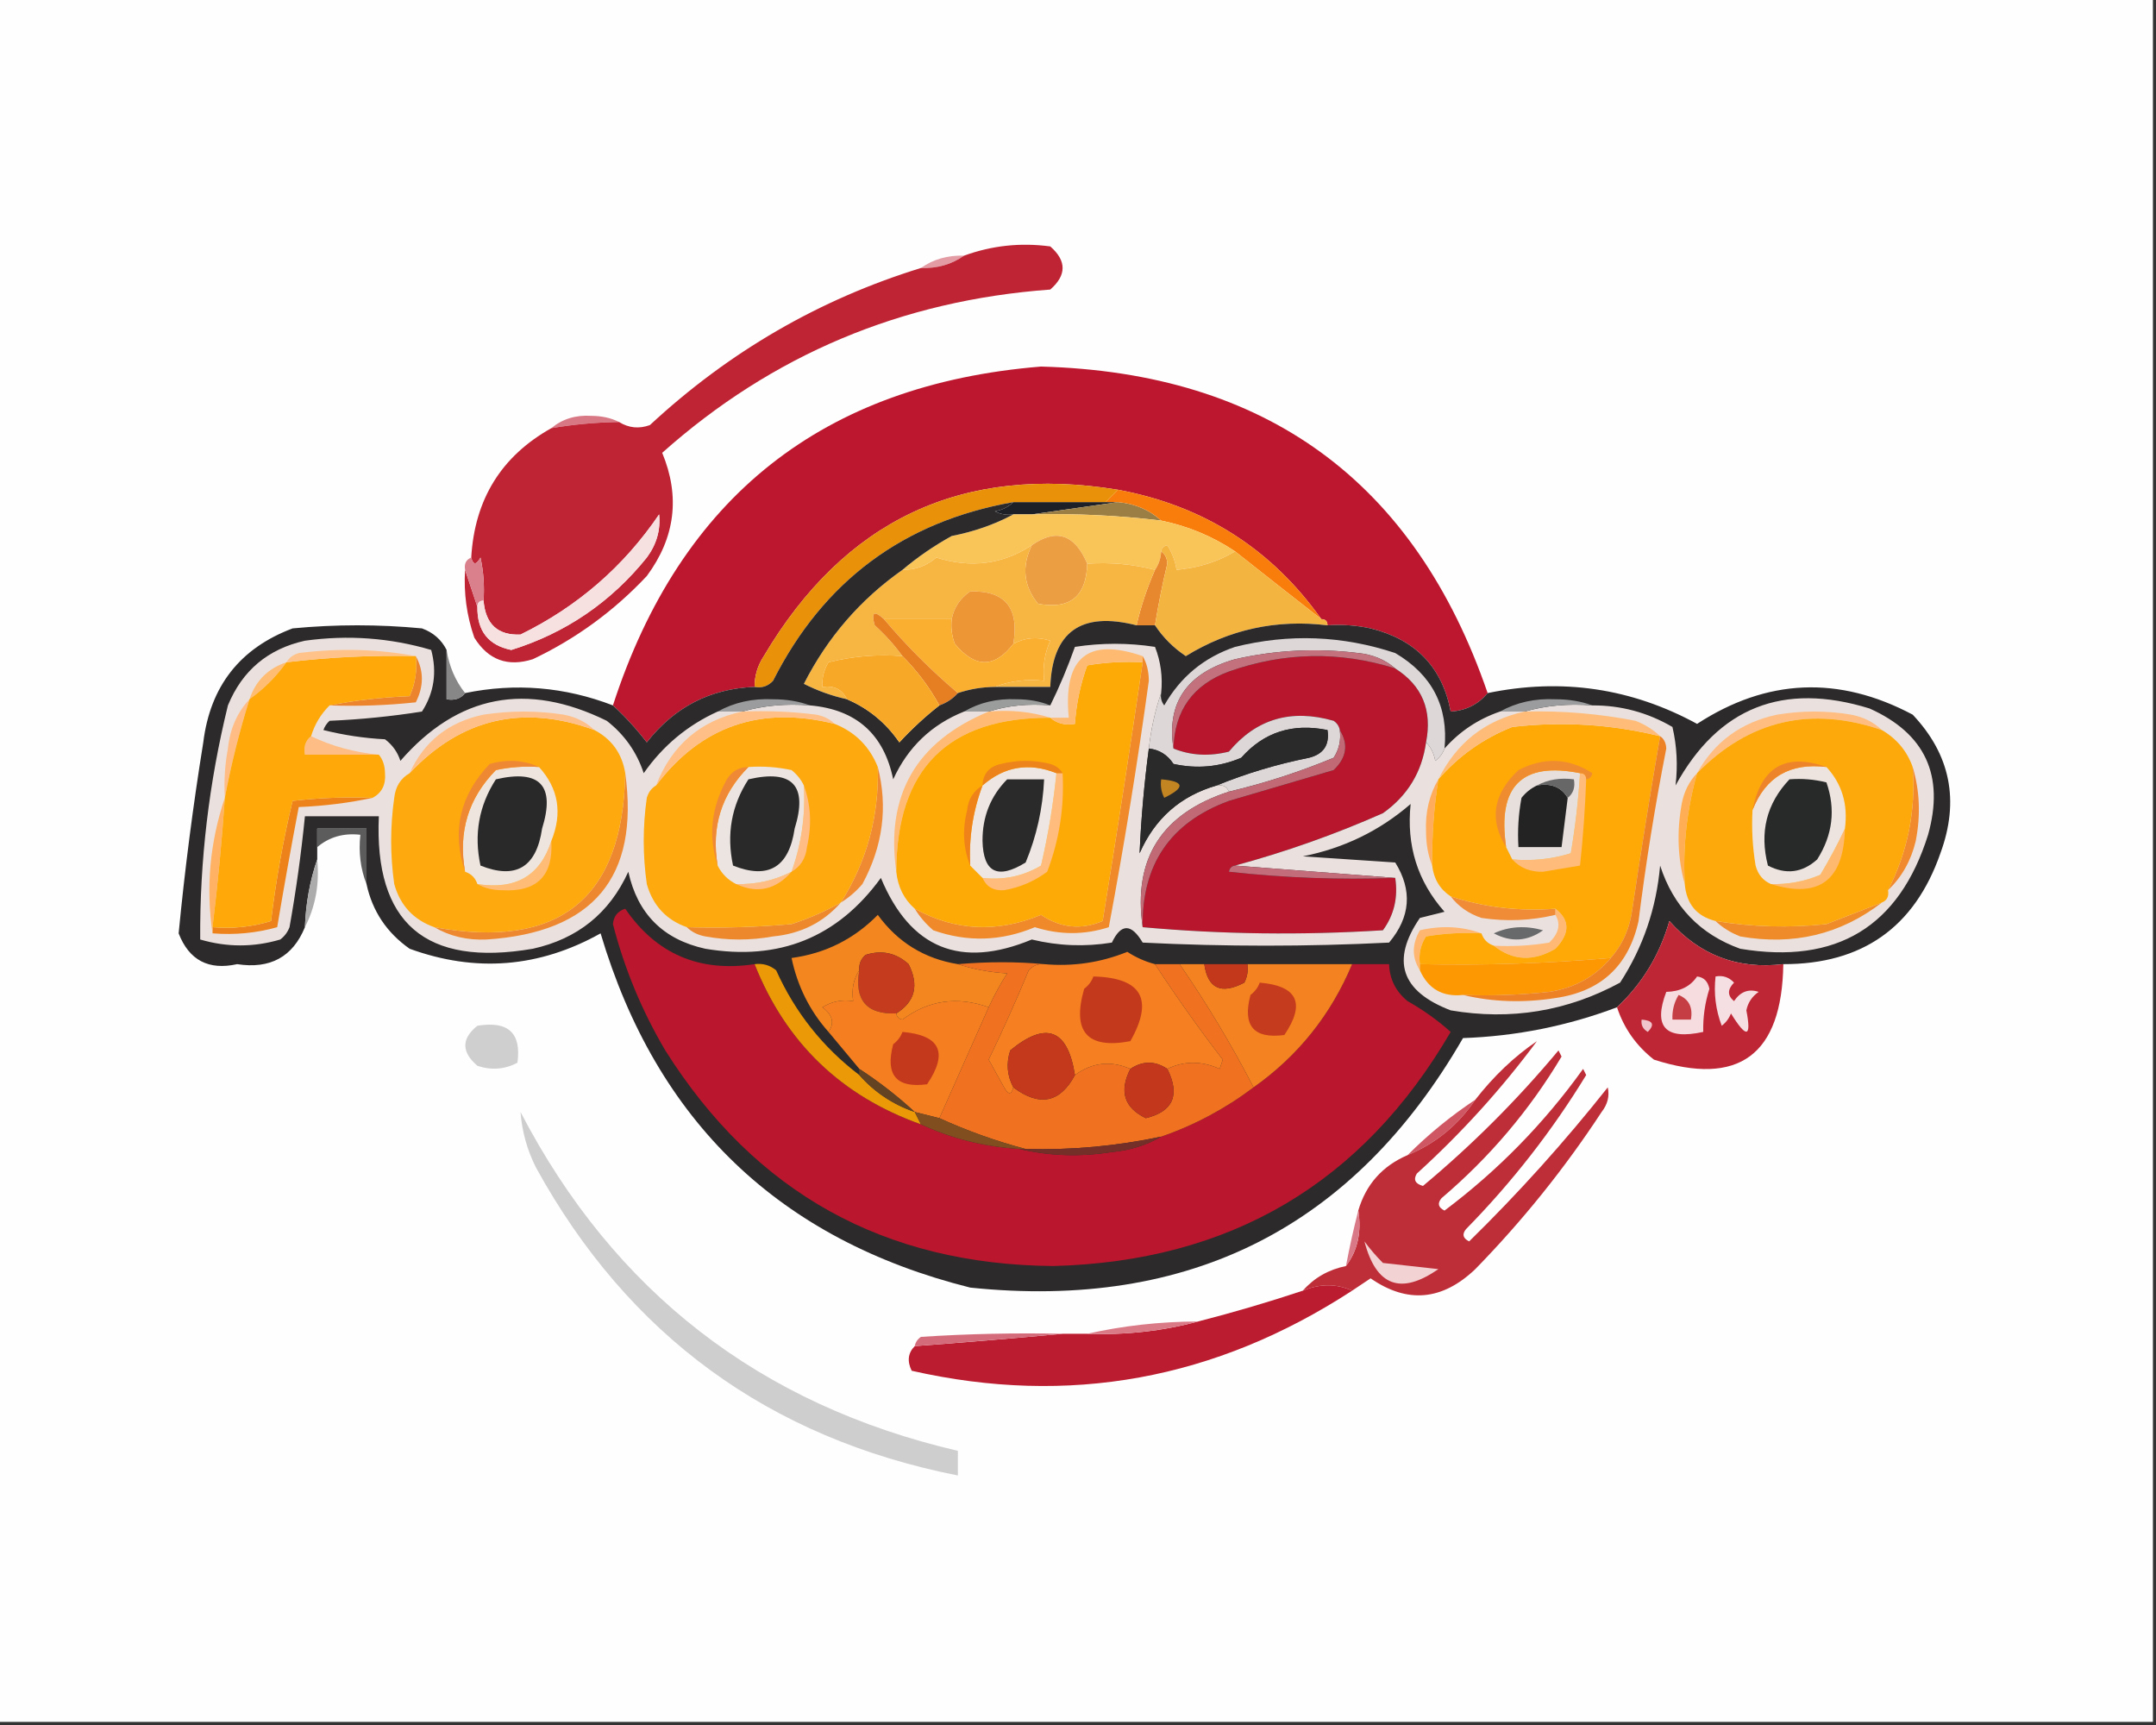 <?xml version="1.0" encoding="UTF-8"?>
<!DOCTYPE svg PUBLIC "-//W3C//DTD SVG 1.1//EN" "http://www.w3.org/Graphics/SVG/1.1/DTD/svg11.dtd">
<svg xmlns="http://www.w3.org/2000/svg" version="1.1" width="350px" height="280px" style="shape-rendering:geometricPrecision; text-rendering:geometricPrecision; image-rendering:optimizeQuality; fill-rule:evenodd; clip-rule:evenodd" xmlns:xlink="http://www.w3.org/1999/xlink">
<rect width="100%" height="100%" fill="#333333" stroke="none"/>
<g><path style="opacity:1" fill="#fefefe" d="M -0.5,-0.5 C 116.167,-0.5 232.833,-0.5 349.5,-0.5C 349.5,92.833 349.5,186.167 349.5,279.5C 232.833,279.5 116.167,279.5 -0.5,279.5C -0.5,186.167 -0.5,92.833 -0.5,-0.5 Z"/></g>
<g><path style="opacity:1" fill="#e39ba4" d="M 156.5,41.5 C 154.485,42.924 152.152,43.59 149.5,43.5C 151.515,42.076 153.848,41.41 156.5,41.5 Z"/></g>
<g><path style="opacity:1" fill="#bc172e" d="M 241.5,112.5 C 239.97,114.346 237.97,115.346 235.5,115.5C 234.137,108.301 229.803,103.801 222.5,102C 220.19,101.503 217.857,101.337 215.5,101.5C 215.5,100.833 215.167,100.5 214.5,100.5C 206.396,89.083 195.396,82.083 181.5,79.5C 156.274,75.361 137.107,84.361 124,106.5C 122.991,108.025 122.491,109.692 122.5,111.5C 115.324,111.764 109.491,114.764 105,120.5C 103.301,118.304 101.467,116.304 99.5,114.5C 110.457,80.707 133.624,62.373 169,59.5C 205.536,60.496 229.702,78.162 241.5,112.5 Z"/></g>
<g><path style="opacity:1" fill="#d97885" d="M 100.5,68.5 C 96.802,68.552 93.135,68.886 89.5,69.5C 91.29,68.003 93.456,67.336 96,67.5C 97.707,67.508 99.207,67.842 100.5,68.5 Z"/></g>
<g><path style="opacity:1" fill="#be2434" d="M 75.5,92.5 C 76.167,94.5 76.833,96.5 77.5,98.5C 77.442,102.407 79.275,104.741 83,105.5C 91.829,102.748 99.162,97.748 105,90.5C 106.59,88.35 107.257,86.017 107,83.5C 101.25,91.967 93.75,98.467 84.5,103C 80.818,103.157 78.818,101.323 78.5,97.5C 78.663,95.143 78.497,92.81 78,90.5C 77.31,91.738 76.81,91.738 76.5,90.5C 77.049,81.052 81.383,74.052 89.5,69.5C 93.135,68.886 96.802,68.552 100.5,68.5C 102.068,69.473 103.735,69.64 105.5,69C 118.342,57.088 133.009,48.588 149.5,43.5C 152.152,43.59 154.485,42.924 156.5,41.5C 161.019,39.852 165.686,39.352 170.5,40C 173.167,42.333 173.167,44.667 170.5,47C 146.353,48.759 125.353,57.592 107.5,73.5C 110.446,80.601 109.612,87.268 105,93.5C 99.653,99.189 93.486,103.689 86.5,107C 82.418,108.293 79.251,107.126 77,103.5C 75.763,99.94 75.263,96.273 75.5,92.5 Z"/></g>
<g><path style="opacity:1" fill="#1d2027" d="M 164.5,81.5 C 169.5,81.5 174.5,81.5 179.5,81.5C 180.167,81.5 180.833,81.5 181.5,81.5C 176.833,82.167 172.167,82.833 167.5,83.5C 166.5,83.5 165.5,83.5 164.5,83.5C 163.448,83.65 162.448,83.483 161.5,83C 162.737,82.768 163.737,82.268 164.5,81.5 Z"/></g>
<g><path style="opacity:1" fill="#9b7e44" d="M 181.5,81.5 C 184.272,81.759 186.605,82.759 188.5,84.5C 181.535,83.659 174.535,83.326 167.5,83.5C 172.167,82.833 176.833,82.167 181.5,81.5 Z"/></g>
<g><path style="opacity:1" fill="#f97d0a" d="M 181.5,79.5 C 195.396,82.083 206.396,89.083 214.5,100.5C 209.89,96.906 205.224,93.239 200.5,89.5C 196.864,87.063 192.864,85.396 188.5,84.5C 186.605,82.759 184.272,81.759 181.5,81.5C 180.833,81.5 180.167,81.5 179.5,81.5C 180.167,80.833 180.833,80.167 181.5,79.5 Z"/></g>
<g><path style="opacity:1" fill="#e99108" d="M 181.5,79.5 C 180.833,80.167 180.167,80.833 179.5,81.5C 174.5,81.5 169.5,81.5 164.5,81.5C 146.679,84.651 133.679,94.317 125.5,110.5C 124.675,111.386 123.675,111.719 122.5,111.5C 122.491,109.692 122.991,108.025 124,106.5C 137.107,84.361 156.274,75.361 181.5,79.5 Z"/></g>
<g><path style="opacity:1" fill="#fac558" d="M 164.5,83.5 C 165.5,83.5 166.5,83.5 167.5,83.5C 174.535,83.326 181.535,83.659 188.5,84.5C 192.864,85.396 196.864,87.063 200.5,89.5C 197.739,91.167 194.572,92.167 191,92.5C 190.781,91.062 190.281,89.729 189.5,88.5C 188.893,88.624 188.56,88.957 188.5,89.5C 188.443,90.609 188.11,91.609 187.5,92.5C 183.936,91.577 180.269,91.244 176.5,91.5C 174.484,86.721 171.484,85.721 167.5,88.5C 162.784,91.608 157.617,92.274 152,90.5C 150.416,91.861 148.582,92.528 146.5,92.5C 148.927,90.442 151.593,88.609 154.5,87C 158.109,86.299 161.442,85.132 164.5,83.5 Z"/></g>
<g><path style="opacity:1" fill="#ec9e42" d="M 176.5,91.5 C 176.356,96.813 173.69,98.979 168.5,98C 166.161,95.113 165.828,91.946 167.5,88.5C 171.484,85.721 174.484,86.721 176.5,91.5 Z"/></g>
<g><path style="opacity:1" fill="#da7f8c" d="M 76.5,90.5 C 76.81,91.738 77.31,91.738 78,90.5C 78.497,92.81 78.663,95.143 78.5,97.5C 77.833,97.5 77.5,97.833 77.5,98.5C 76.833,96.5 76.167,94.5 75.5,92.5C 75.328,91.508 75.662,90.842 76.5,90.5 Z"/></g>
<g><path style="opacity:1" fill="#e8882e" d="M 188.5,89.5 C 189.124,89.917 189.457,90.584 189.5,91.5C 188.703,94.82 188.036,98.154 187.5,101.5C 186.5,101.5 185.5,101.5 184.5,101.5C 185.216,98.402 186.216,95.402 187.5,92.5C 188.11,91.609 188.443,90.609 188.5,89.5 Z"/></g>
<g><path style="opacity:1" fill="#f7b641" d="M 167.5,88.5 C 165.828,91.946 166.161,95.113 168.5,98C 173.69,98.979 176.356,96.813 176.5,91.5C 180.269,91.244 183.936,91.577 187.5,92.5C 186.216,95.402 185.216,98.402 184.5,101.5C 175.496,99.203 170.829,102.537 170.5,111.5C 167.5,111.5 164.5,111.5 161.5,111.5C 163.948,110.527 166.615,110.194 169.5,110.5C 169.244,108.208 169.577,106.041 170.5,104C 168.402,103.322 166.402,103.489 164.5,104.5C 165.482,98.663 163.149,95.83 157.5,96C 155.859,97.129 154.859,98.629 154.5,100.5C 150.833,100.5 147.167,100.5 143.5,100.5C 141.895,99.031 141.395,99.365 142,101.5C 143.707,103.037 145.207,104.704 146.5,106.5C 142.445,106.176 138.445,106.509 134.5,107.5C 133.754,108.736 133.421,110.07 133.5,111.5C 135.38,111.229 136.713,111.896 137.5,113.5C 135.076,112.97 132.743,112.136 130.5,111C 134.336,103.467 139.669,97.3 146.5,92.5C 148.582,92.528 150.416,91.861 152,90.5C 157.617,92.274 162.784,91.608 167.5,88.5 Z"/></g>
<g><path style="opacity:1" fill="#ec9635" d="M 164.5,104.5 C 161.46,108.473 158.294,108.473 155,104.5C 154.51,103.207 154.343,101.873 154.5,100.5C 154.859,98.629 155.859,97.129 157.5,96C 163.149,95.83 165.482,98.663 164.5,104.5 Z"/></g>
<g><path style="opacity:1" fill="#f4b440" d="M 188.5,89.5 C 188.56,88.957 188.893,88.624 189.5,88.5C 190.281,89.729 190.781,91.062 191,92.5C 194.572,92.167 197.739,91.167 200.5,89.5C 205.224,93.239 209.89,96.906 214.5,100.5C 215.167,100.5 215.5,100.833 215.5,101.5C 207.232,100.492 199.565,102.159 192.5,106.5C 190.479,105.145 188.812,103.479 187.5,101.5C 188.036,98.154 188.703,94.82 189.5,91.5C 189.457,90.584 189.124,89.917 188.5,89.5 Z"/></g>
<g><path style="opacity:1" fill="#f6e0e0" d="M 77.5,98.5 C 77.5,97.833 77.833,97.5 78.5,97.5C 78.818,101.323 80.818,103.157 84.5,103C 93.75,98.467 101.25,91.967 107,83.5C 107.257,86.017 106.59,88.35 105,90.5C 99.162,97.748 91.829,102.748 83,105.5C 79.275,104.741 77.442,102.407 77.5,98.5 Z"/></g>
<g><path style="opacity:1" fill="#fbaf30" d="M 143.5,100.5 C 147.167,100.5 150.833,100.5 154.5,100.5C 154.343,101.873 154.51,103.207 155,104.5C 158.294,108.473 161.46,108.473 164.5,104.5C 166.402,103.489 168.402,103.322 170.5,104C 169.577,106.041 169.244,108.208 169.5,110.5C 166.615,110.194 163.948,110.527 161.5,111.5C 159.435,111.517 157.435,111.85 155.5,112.5C 151.167,108.833 147.167,104.833 143.5,100.5 Z"/></g>
<g><path style="opacity:1" fill="#e57f22" d="M 143.5,100.5 C 147.167,104.833 151.167,108.833 155.5,112.5C 154.71,113.401 153.71,114.068 152.5,114.5C 150.878,111.545 148.878,108.878 146.5,106.5C 145.207,104.704 143.707,103.037 142,101.5C 141.395,99.365 141.895,99.031 143.5,100.5 Z"/></g>
<g><path style="opacity:1" fill="#2c2a2a" d="M 164.5,81.5 C 163.737,82.268 162.737,82.768 161.5,83C 162.448,83.483 163.448,83.65 164.5,83.5C 161.442,85.132 158.109,86.299 154.5,87C 151.593,88.609 148.927,90.442 146.5,92.5C 139.669,97.3 134.336,103.467 130.5,111C 132.743,112.136 135.076,112.97 137.5,113.5C 140.986,114.999 143.82,117.333 146,120.5C 148.037,118.294 150.203,116.294 152.5,114.5C 153.71,114.068 154.71,113.401 155.5,112.5C 157.435,111.85 159.435,111.517 161.5,111.5C 164.5,111.5 167.5,111.5 170.5,111.5C 170.829,102.537 175.496,99.203 184.5,101.5C 185.5,101.5 186.5,101.5 187.5,101.5C 188.812,103.479 190.479,105.145 192.5,106.5C 199.565,102.159 207.232,100.492 215.5,101.5C 217.857,101.337 220.19,101.503 222.5,102C 229.803,103.801 234.137,108.301 235.5,115.5C 237.97,115.346 239.97,114.346 241.5,112.5C 253.507,110.02 264.841,111.687 275.5,117.5C 286.83,110.13 298.497,109.63 310.5,116C 316.635,122.491 318.135,129.991 315,138.5C 310.818,150.516 302.318,156.516 289.5,156.5C 282.106,157.385 275.939,155.052 271,149.5C 269.424,154.995 266.591,159.662 262.5,163.5C 254.461,166.531 246.128,168.198 237.5,168.5C 219.778,199.196 193.111,212.696 157.5,209C 126.586,201.253 106.586,182.087 97.5,151.5C 87.55,157.068 77.216,157.901 66.5,154C 62.781,151.388 60.448,147.888 59.5,143.5C 59.5,140.5 59.5,137.5 59.5,134.5C 56.833,134.5 54.167,134.5 51.5,134.5C 51.5,135.5 51.5,136.5 51.5,137.5C 51.5,138.167 51.5,138.833 51.5,139.5C 50.313,142.946 49.646,146.613 49.5,150.5C 47.526,155.325 43.859,157.325 38.5,156.5C 33.862,157.53 30.695,155.863 29,151.5C 29.997,141.171 31.331,130.838 33,120.5C 34.126,111.38 38.959,105.213 47.5,102C 54.5,101.333 61.5,101.333 68.5,102C 70.324,102.66 71.657,103.827 72.5,105.5C 72.5,108.167 72.5,110.833 72.5,113.5C 73.791,113.737 74.791,113.404 75.5,112.5C 83.67,110.823 91.67,111.49 99.5,114.5C 101.467,116.304 103.301,118.304 105,120.5C 109.491,114.764 115.324,111.764 122.5,111.5C 123.675,111.719 124.675,111.386 125.5,110.5C 133.679,94.317 146.679,84.651 164.5,81.5 Z"/></g>
<g><path style="opacity:1" fill="#b7162c" d="M 226.5,108.5 C 230.868,111.274 232.535,115.274 231.5,120.5C 230.835,125.327 228.502,129.161 224.5,132C 216.697,135.449 208.697,138.282 200.5,140.5C 199.957,140.56 199.624,140.893 199.5,141.5C 208.475,142.498 217.475,142.832 226.5,142.5C 226.98,145.685 226.314,148.519 224.5,151C 211.327,151.827 198.327,151.66 185.5,150.5C 185.334,140.325 190,133.491 199.5,130C 205.167,128.333 210.833,126.667 216.5,125C 218.608,122.984 218.942,120.817 217.5,118.5C 217.389,117.883 217.056,117.383 216.5,117C 209.595,115.021 203.928,116.687 199.5,122C 196.304,122.805 193.304,122.638 190.5,121.5C 190.679,115.31 193.679,111.143 199.5,109C 208.445,105.837 217.445,105.671 226.5,108.5 Z"/></g>
<g><path style="opacity:1" fill="#ddd7d8" d="M 234.5,121.5 C 234.217,122.289 233.717,122.956 233,123.5C 232.768,122.263 232.268,121.263 231.5,120.5C 232.535,115.274 230.868,111.274 226.5,108.5C 224.852,107.073 222.852,106.24 220.5,106C 213.766,105.171 207.099,105.504 200.5,107C 192.674,109.244 189.34,114.078 190.5,121.5C 193.304,122.638 196.304,122.805 199.5,122C 203.928,116.687 209.595,115.021 216.5,117C 217.056,117.383 217.389,117.883 217.5,118.5C 217.714,120.144 217.38,121.644 216.5,123C 210.952,125.301 205.285,127.135 199.5,128.5C 199.158,127.662 198.492,127.328 197.5,127.5C 202.244,125.558 207.244,124.058 212.5,123C 214.863,122.411 215.863,120.911 215.5,118.5C 209.839,117.342 205.173,118.842 201.5,123C 197.961,124.504 194.295,124.837 190.5,124C 189.529,122.519 188.196,121.685 186.5,121.5C 186.858,118.311 187.525,115.311 188.5,112.5C 188.369,113.239 188.536,113.906 189,114.5C 191.618,109.884 195.451,106.717 200.5,105C 209.266,102.828 217.933,103.162 226.5,106C 232.483,109.536 235.149,114.702 234.5,121.5 Z"/></g>
<g><path style="opacity:1" fill="#c2717d" d="M 226.5,108.5 C 217.445,105.671 208.445,105.837 199.5,109C 193.679,111.143 190.679,115.31 190.5,121.5C 189.34,114.078 192.674,109.244 200.5,107C 207.099,105.504 213.766,105.171 220.5,106C 222.852,106.24 224.852,107.073 226.5,108.5 Z"/></g>
<g><path style="opacity:1" fill="#ba162d" d="M 122.5,156.5 C 127.564,169.231 136.564,177.897 149.5,182.5C 154.472,184.815 159.806,186.149 165.5,186.5C 170.316,187.65 175.316,187.816 180.5,187C 183.457,186.721 186.123,185.887 188.5,184.5C 193.913,182.627 198.913,179.96 203.5,176.5C 210.731,171.381 216.065,164.714 219.5,156.5C 221.5,156.5 223.5,156.5 225.5,156.5C 225.585,158.929 226.585,160.929 228.5,162.5C 231.047,163.934 233.381,165.6 235.5,167.5C 221.166,192.092 199.666,204.758 171,205.5C 143.554,205.28 122.554,193.613 108,170.5C 104.2,164.067 101.367,157.234 99.5,150C 99.614,148.72 100.28,147.887 101.5,147.5C 106.539,154.855 113.539,157.855 122.5,156.5 Z"/></g>
<g><path style="opacity:1" fill="#f48620" d="M 155.5,156.5 C 157.969,157.317 160.635,157.817 163.5,158C 162.361,159.78 161.361,161.614 160.5,163.5C 155.408,161.673 150.742,162.34 146.5,165.5C 145.893,165.376 145.56,165.043 145.5,164.5C 148.556,162.584 149.222,159.918 147.5,156.5C 145.473,154.661 143.14,154.161 140.5,155C 139.748,155.671 139.414,156.504 139.5,157.5C 138.549,158.919 138.216,160.585 138.5,162.5C 136.712,162.215 135.045,162.548 133.5,163.5C 135.176,164.728 135.509,166.061 134.5,167.5C 131.46,164.086 129.46,160.086 128.5,155.5C 133.97,154.765 138.637,152.432 142.5,148.5C 145.741,152.953 150.074,155.62 155.5,156.5 Z"/></g>
<g><path style="opacity:1" fill="#c43c1d" d="M 145.5,164.5 C 140.677,164.673 138.677,162.339 139.5,157.5C 139.414,156.504 139.748,155.671 140.5,155C 143.14,154.161 145.473,154.661 147.5,156.5C 149.222,159.918 148.556,162.584 145.5,164.5 Z"/></g>
<g><path style="opacity:1" fill="#eae1de" d="M 116.5,115.5 C 117.833,115.5 119.167,115.5 120.5,115.5C 123.962,114.518 127.629,114.185 131.5,114.5C 138.991,115.159 143.491,119.159 145,126.5C 147.385,121.281 151.218,117.614 156.5,115.5C 157.833,115.5 159.167,115.5 160.5,115.5C 163.625,114.521 166.958,114.187 170.5,114.5C 171.969,111.532 173.302,108.366 174.5,105C 178.833,104.333 183.167,104.333 187.5,105C 188.435,107.381 188.768,109.881 188.5,112.5C 187.525,115.311 186.858,118.311 186.5,121.5C 185.747,127.183 185.247,132.849 185,138.5C 187.474,132.856 191.641,129.189 197.5,127.5C 198.492,127.328 199.158,127.662 199.5,128.5C 188.568,132.058 183.901,139.391 185.5,150.5C 198.327,151.66 211.327,151.827 224.5,151C 226.314,148.519 226.98,145.685 226.5,142.5C 217.833,141.833 209.167,141.167 200.5,140.5C 208.697,138.282 216.697,135.449 224.5,132C 228.502,129.161 230.835,125.327 231.5,120.5C 232.268,121.263 232.768,122.263 233,123.5C 233.717,122.956 234.217,122.289 234.5,121.5C 236.951,118.723 239.951,116.723 243.5,115.5C 244.833,115.5 246.167,115.5 247.5,115.5C 250.962,114.518 254.629,114.185 258.5,114.5C 263.134,114.48 267.467,115.646 271.5,118C 272.222,121.102 272.389,124.268 272,127.5C 278.951,114.821 289.451,110.654 303.5,115C 312.532,119.052 315.698,125.885 313,135.5C 308.318,150.434 298.151,156.601 282.5,154C 275.985,151.651 271.652,147.151 269.5,140.5C 268.887,147.448 266.721,153.782 263,159.5C 254.407,164.157 245.241,165.657 235.5,164C 227.437,160.913 225.771,155.913 230.5,149C 231.833,148.667 233.167,148.333 234.5,148C 230.124,143.066 228.29,137.233 229,130.5C 223.971,134.851 218.137,137.684 211.5,139C 216.5,139.333 221.5,139.667 226.5,140C 229.312,144.522 228.979,148.855 225.5,153C 212.167,153.667 198.833,153.667 185.5,153C 183.653,149.876 181.987,149.876 180.5,153C 176.132,153.709 171.799,153.542 167.5,152.5C 155.939,157.299 147.772,153.966 143,142.5C 135.968,152.183 126.468,156.016 114.5,154C 107.667,152.5 103.5,148.333 102,141.5C 98.935,148.227 93.769,152.394 86.5,154C 69.065,156.993 60.732,149.826 61.5,132.5C 57.5,132.5 53.5,132.5 49.5,132.5C 48.901,138.524 48.068,144.524 47,150.5C 46.692,151.308 46.192,151.975 45.5,152.5C 41.184,153.775 36.851,153.775 32.5,152.5C 32.419,139.731 33.919,127.064 37,114.5C 39.332,108.836 43.499,105.336 49.5,104C 56.495,103.03 63.328,103.53 70,105.5C 70.966,109.118 70.466,112.451 68.5,115.5C 63.553,116.283 58.553,116.783 53.5,117C 53.043,117.414 52.709,117.914 52.5,118.5C 55.785,119.324 59.118,119.824 62.5,120C 63.701,120.903 64.535,122.069 65,123.5C 74.324,112.777 85.491,110.61 98.5,117C 101.364,119.229 103.364,122.063 104.5,125.5C 107.613,121.049 111.613,117.716 116.5,115.5 Z"/></g>
<g><path style="opacity:1" fill="#ffb975" d="M 252.5,148.5 C 252.5,148.167 252.5,147.833 252.5,147.5C 254.886,149.344 254.886,151.511 252.5,154C 248.901,156.118 245.568,155.951 242.5,153.5C 245.518,153.665 248.518,153.498 251.5,153C 253.065,151.494 253.399,149.994 252.5,148.5 Z"/></g>
<g><path style="opacity:1" fill="#68696a" d="M 242.5,151.5 C 244.966,150.366 247.633,150.199 250.5,151C 247.954,152.812 245.288,152.978 242.5,151.5 Z"/></g>
<g><path style="opacity:1" fill="#ef8b29" d="M 305.5,146.5 C 298.786,151.682 291.119,153.515 282.5,152C 280.934,151.392 279.6,150.558 278.5,149.5C 284.472,150.474 290.472,150.641 296.5,150C 299.562,148.795 302.562,147.628 305.5,146.5 Z"/></g>
<g><path style="opacity:1" fill="#ffb670" d="M 240.5,151.5 C 237.482,151.335 234.482,151.502 231.5,152C 230.62,153.356 230.286,154.856 230.5,156.5C 230.5,156.833 230.5,157.167 230.5,157.5C 229.189,155.44 229.189,153.274 230.5,151C 234.027,150.192 237.36,150.359 240.5,151.5 Z"/></g>
<g><path style="opacity:1" fill="#ed882d" d="M 136.5,146.5 C 133.656,149.741 129.99,151.574 125.5,152C 121.833,152.667 118.167,152.667 114.5,152C 113.263,151.768 112.263,151.268 111.5,150.5C 117.176,150.666 122.843,150.499 128.5,150C 131.336,149.079 134.002,147.912 136.5,146.5 Z"/></g>
<g><path style="opacity:1" fill="#ee8830" d="M 101.5,125.5 C 103.819,142.368 96.319,151.368 79,152.5C 75.85,152.64 73.017,151.973 70.5,150.5C 90.796,154.186 101.129,145.853 101.5,125.5 Z"/></g>
<g><path style="opacity:1" fill="#f08c37" d="M 235.5,145.5 C 240.98,147.283 246.647,147.949 252.5,147.5C 252.5,147.833 252.5,148.167 252.5,148.5C 248.537,149.44 244.537,149.607 240.5,149C 238.416,148.303 236.749,147.136 235.5,145.5 Z"/></g>
<g><path style="opacity:1" fill="#acacac" d="M 51.5,139.5 C 51.884,143.489 51.217,147.155 49.5,150.5C 49.646,146.613 50.313,142.946 51.5,139.5 Z"/></g>
<g><path style="opacity:1" fill="#ed821b" d="M 60.5,129.5 C 56.688,130.324 52.688,130.824 48.5,131C 47.267,137.444 46.1,143.944 45,150.5C 41.606,151.456 38.106,151.789 34.5,151.5C 34.5,151.167 34.5,150.833 34.5,150.5C 37.777,150.784 40.943,150.451 44,149.5C 44.795,142.892 45.962,136.392 47.5,130C 51.821,129.501 56.154,129.334 60.5,129.5 Z"/></g>
<g><path style="opacity:1" fill="#c36d7b" d="M 200.5,140.5 C 209.167,141.167 217.833,141.833 226.5,142.5C 217.475,142.832 208.475,142.498 199.5,141.5C 199.624,140.893 199.957,140.56 200.5,140.5 Z"/></g>
<g><path style="opacity:1" fill="#f08a32" d="M 142.5,124.5 C 144.161,131 143.328,137.333 140,143.5C 138.961,144.71 137.794,145.71 136.5,146.5C 140.709,139.86 142.709,132.527 142.5,124.5 Z"/></g>
<g><path style="opacity:1" fill="#c16a76" d="M 217.5,118.5 C 218.942,120.817 218.608,122.984 216.5,125C 210.833,126.667 205.167,128.333 199.5,130C 190,133.491 185.334,140.325 185.5,150.5C 183.901,139.391 188.568,132.058 199.5,128.5C 205.285,127.135 210.952,125.301 216.5,123C 217.38,121.644 217.714,120.144 217.5,118.5 Z"/></g>
<g><path style="opacity:1" fill="#ffae55" d="M 275.5,125.5 C 273.845,131.346 273.178,137.346 273.5,143.5C 272.353,139.354 272.186,135.02 273,130.5C 273.374,128.509 274.207,126.842 275.5,125.5 Z"/></g>
<g><path style="opacity:1" fill="#ffb164" d="M 36.5,129.5 C 36.021,136.519 35.354,143.519 34.5,150.5C 34.5,150.833 34.5,151.167 34.5,151.5C 33.403,144.058 34.07,136.725 36.5,129.5 Z"/></g>
<g><path style="opacity:1" fill="#5c5c5c" d="M 59.5,143.5 C 58.527,141.052 58.194,138.385 58.5,135.5C 55.789,135.185 53.456,135.852 51.5,137.5C 51.5,136.5 51.5,135.5 51.5,134.5C 54.167,134.5 56.833,134.5 59.5,134.5C 59.5,137.5 59.5,140.5 59.5,143.5 Z"/></g>
<g><path style="opacity:1" fill="#ffac5c" d="M 233.5,126.5 C 232.771,131.13 232.437,135.797 232.5,140.5C 231.839,138.866 231.506,137.033 231.5,135C 231.36,131.85 232.027,129.017 233.5,126.5 Z"/></g>
<g><path style="opacity:1" fill="#f1892e" d="M 310.5,124.5 C 311.645,128.311 311.812,132.311 311,136.5C 310.246,139.684 308.746,142.351 306.5,144.5C 309.699,138.227 311.033,131.561 310.5,124.5 Z"/></g>
<g><path style="opacity:1" fill="#2a2a2a" d="M 197.5,127.5 C 191.641,129.189 187.474,132.856 185,138.5C 185.247,132.849 185.747,127.183 186.5,121.5C 188.196,121.685 189.529,122.519 190.5,124C 194.295,124.837 197.961,124.504 201.5,123C 205.173,118.842 209.839,117.342 215.5,118.5C 215.863,120.911 214.863,122.411 212.5,123C 207.244,124.058 202.244,125.558 197.5,127.5 Z"/></g>
<g><path style="opacity:1" fill="#c38422" d="M 188.5,126.5 C 192.3,126.819 192.466,127.819 189,129.5C 188.517,128.552 188.351,127.552 188.5,126.5 Z"/></g>
<g><path style="opacity:1" fill="#ffba76" d="M 160.5,115.5 C 164.042,115.187 167.375,115.521 170.5,116.5C 153.883,116.451 145.549,124.784 145.5,141.5C 143.734,129.041 148.734,120.374 160.5,115.5 Z"/></g>
<g><path style="opacity:1" fill="#ffbd81" d="M 305.5,118.5 C 293.95,114.555 283.95,116.889 275.5,125.5C 278.306,120.413 282.64,117.246 288.5,116C 292.5,115.333 296.5,115.333 300.5,116C 302.491,116.374 304.158,117.207 305.5,118.5 Z"/></g>
<g><path style="opacity:1" fill="#febd84" d="M 50.5,119.5 C 53.891,121.125 57.557,122.125 61.5,122.5C 57.5,122.5 53.5,122.5 49.5,122.5C 49.263,121.209 49.596,120.209 50.5,119.5 Z"/></g>
<g><path style="opacity:1" fill="#fea90b" d="M 305.5,118.5 C 307.914,119.911 309.581,121.911 310.5,124.5C 311.033,131.561 309.699,138.227 306.5,144.5C 306.672,145.492 306.338,146.158 305.5,146.5C 302.562,147.628 299.562,148.795 296.5,150C 290.472,150.641 284.472,150.474 278.5,149.5C 275.438,148.732 273.772,146.732 273.5,143.5C 273.178,137.346 273.845,131.346 275.5,125.5C 283.95,116.889 293.95,114.555 305.5,118.5 Z"/></g>
<g><path style="opacity:1" fill="#ffb96e" d="M 299.5,134.5 C 299.309,142.908 295.309,145.908 287.5,143.5C 290.271,143.579 292.937,143.079 295.5,142C 297.004,139.486 298.338,136.986 299.5,134.5 Z"/></g>
<g><path style="opacity:1" fill="#ede4e0" d="M 296.5,124.5 C 299.024,127.239 300.024,130.572 299.5,134.5C 298.338,136.986 297.004,139.486 295.5,142C 292.937,143.079 290.271,143.579 287.5,143.5C 286.21,142.942 285.377,141.942 285,140.5C 284.502,137.518 284.335,134.518 284.5,131.5C 286.604,126.109 290.604,123.776 296.5,124.5 Z"/></g>
<g><path style="opacity:1" fill="#282929" d="M 290.5,126.5 C 292.527,126.338 294.527,126.505 296.5,127C 298.017,131.364 297.517,135.53 295,139.5C 292.582,141.68 289.916,142.013 287,140.5C 285.608,135.093 286.774,130.426 290.5,126.5 Z"/></g>
<g><path style="opacity:1" fill="#ed842a" d="M 296.5,124.5 C 290.604,123.776 286.604,126.109 284.5,131.5C 285.868,124.486 289.868,122.153 296.5,124.5 Z"/></g>
<g><path style="opacity:1" fill="#fea906" d="M 269.5,119.5 C 267.895,128.797 266.395,138.131 265,147.5C 264.613,150.599 263.446,153.266 261.5,155.5C 251.102,156.396 240.769,156.729 230.5,156.5C 230.286,154.856 230.62,153.356 231.5,152C 234.482,151.502 237.482,151.335 240.5,151.5C 240.833,152.5 241.5,153.167 242.5,153.5C 245.568,155.951 248.901,156.118 252.5,154C 254.886,151.511 254.886,149.344 252.5,147.5C 246.647,147.949 240.98,147.283 235.5,145.5C 233.75,144.341 232.75,142.674 232.5,140.5C 232.437,135.797 232.771,131.13 233.5,126.5C 236.809,122.691 240.809,119.858 245.5,118C 253.623,117.062 261.623,117.562 269.5,119.5 Z"/></g>
<g><path style="opacity:1" fill="#ffbb7a" d="M 256.5,125.5 C 257.167,125.5 257.5,125.833 257.5,126.5C 257.331,131.181 256.998,135.848 256.5,140.5C 254.512,140.827 252.512,141.16 250.5,141.5C 248.443,141.564 246.777,140.898 245.5,139.5C 248.777,139.784 251.943,139.451 255,138.5C 255.735,134.187 256.235,129.853 256.5,125.5 Z"/></g>
<g><path style="opacity:1" fill="#e6dfdc" d="M 256.5,125.5 C 256.235,129.853 255.735,134.187 255,138.5C 251.943,139.451 248.777,139.784 245.5,139.5C 245.167,138.833 244.833,138.167 244.5,137.5C 243.044,127.621 247.044,123.621 256.5,125.5 Z"/></g>
<g><path style="opacity:1" fill="#232323" d="M 249.5,127.5 C 251.781,127.077 253.448,127.744 254.5,129.5C 254.167,132.167 253.833,134.833 253.5,137.5C 251.167,137.5 248.833,137.5 246.5,137.5C 246.336,134.813 246.503,132.146 247,129.5C 247.708,128.619 248.542,127.953 249.5,127.5 Z"/></g>
<g><path style="opacity:1" fill="#f08c30" d="M 257.5,126.5 C 257.5,125.833 257.167,125.5 256.5,125.5C 247.044,123.621 243.044,127.621 244.5,137.5C 241.71,133.055 242.376,128.889 246.5,125C 250.65,122.856 254.65,123.023 258.5,125.5C 258.376,126.107 258.043,126.44 257.5,126.5 Z"/></g>
<g><path style="opacity:1" fill="#676767" d="M 249.5,127.5 C 251.265,126.539 253.265,126.205 255.5,126.5C 255.737,127.791 255.404,128.791 254.5,129.5C 253.448,127.744 251.781,127.077 249.5,127.5 Z"/></g>
<g><path style="opacity:1" fill="#fea90e" d="M 135.5,117.5 C 138.833,118.833 141.167,121.167 142.5,124.5C 142.709,132.527 140.709,139.86 136.5,146.5C 134.002,147.912 131.336,149.079 128.5,150C 122.843,150.499 117.176,150.666 111.5,150.5C 108.155,149.32 105.989,146.987 105,143.5C 104.333,138.833 104.333,134.167 105,129.5C 105.278,128.584 105.778,127.918 106.5,127.5C 113.817,117.837 123.483,114.504 135.5,117.5 Z"/></g>
<g><path style="opacity:1" fill="#ffbd86" d="M 128.5,141.5 C 125.944,144.424 122.944,145.09 119.5,143.5C 122.692,143.595 125.692,142.929 128.5,141.5 Z"/></g>
<g><path style="opacity:1" fill="#ffbc85" d="M 130.5,127.5 C 131.641,130.64 131.808,133.973 131,137.5C 130.8,139.32 129.966,140.653 128.5,141.5C 130.113,136.993 130.779,132.327 130.5,127.5 Z"/></g>
<g><path style="opacity:1" fill="#ebe4e0" d="M 121.5,124.5 C 123.857,124.337 126.19,124.503 128.5,125C 129.381,125.708 130.047,126.542 130.5,127.5C 130.779,132.327 130.113,136.993 128.5,141.5C 125.692,142.929 122.692,143.595 119.5,143.5C 118.167,142.833 117.167,141.833 116.5,140.5C 115.442,134.239 117.109,128.906 121.5,124.5 Z"/></g>
<g><path style="opacity:1" fill="#292929" d="M 121.5,126.5 C 128.673,124.839 131.173,127.506 129,134.5C 128.076,140.784 124.743,142.784 119,140.5C 117.912,135.413 118.746,130.747 121.5,126.5 Z"/></g>
<g><path style="opacity:1" fill="#f08936" d="M 121.5,124.5 C 117.109,128.906 115.442,134.239 116.5,140.5C 114.943,135.745 115.443,131.079 118,126.5C 118.816,125.177 119.983,124.511 121.5,124.5 Z"/></g>
<g><path style="opacity:1" fill="#fea90e" d="M 96.5,118.5 C 99.323,119.992 100.99,122.326 101.5,125.5C 101.129,145.853 90.796,154.186 70.5,150.5C 67.128,149.295 64.962,146.961 64,143.5C 63.333,138.833 63.333,134.167 64,129.5C 64.2,127.68 65.034,126.347 66.5,125.5C 74.886,116.6 84.886,114.267 96.5,118.5 Z"/></g>
<g><path style="opacity:1" fill="#ffbc76" d="M 89.5,136.5 C 89.842,142.158 87.176,144.824 81.5,144.5C 79.955,144.489 78.622,144.156 77.5,143.5C 83.706,144.471 87.706,142.138 89.5,136.5 Z"/></g>
<g><path style="opacity:1" fill="#efe5df" d="M 87.5,124.5 C 90.666,127.983 91.333,131.983 89.5,136.5C 87.706,142.138 83.706,144.471 77.5,143.5C 77.167,142.5 76.5,141.833 75.5,141.5C 74.347,135.068 76.014,129.568 80.5,125C 82.81,124.503 85.143,124.337 87.5,124.5 Z"/></g>
<g><path style="opacity:1" fill="#292929" d="M 80.5,126.5 C 87.673,124.839 90.173,127.506 88,134.5C 87.076,140.784 83.743,142.784 78,140.5C 76.911,135.444 77.744,130.778 80.5,126.5 Z"/></g>
<g><path style="opacity:1" fill="#ef8832" d="M 87.5,124.5 C 85.143,124.337 82.81,124.503 80.5,125C 76.014,129.568 74.347,135.068 75.5,141.5C 73.302,134.946 74.636,129.113 79.5,124C 82.367,123.199 85.034,123.366 87.5,124.5 Z"/></g>
<g><path style="opacity:1" fill="#ffbc79" d="M 247.5,115.5 C 253.555,115.338 259.555,115.838 265.5,117C 267.066,117.608 268.4,118.442 269.5,119.5C 261.623,117.562 253.623,117.062 245.5,118C 240.809,119.858 236.809,122.691 233.5,126.5C 236.43,120.564 241.097,116.898 247.5,115.5 Z"/></g>
<g><path style="opacity:1" fill="#f08929" d="M 185.5,106.5 C 186.156,107.622 186.489,108.955 186.5,110.5C 184.657,123.89 182.491,137.223 180,150.5C 176.045,151.775 172.045,151.775 168,150.5C 162.539,152.789 157.039,152.956 151.5,151C 150.29,149.961 149.29,148.794 148.5,147.5C 155.037,151.115 161.871,151.448 169,148.5C 172.195,150.638 175.529,150.971 179,149.5C 181.276,135.512 183.443,121.512 185.5,107.5C 185.5,107.167 185.5,106.833 185.5,106.5 Z"/></g>
<g><path style="opacity:1" fill="#ffbf86" d="M 120.5,115.5 C 124.514,115.334 128.514,115.501 132.5,116C 133.737,116.232 134.737,116.732 135.5,117.5C 123.483,114.504 113.817,117.837 106.5,127.5C 109.041,120.955 113.707,116.955 120.5,115.5 Z"/></g>
<g><path style="opacity:1" fill="#ffbf88" d="M 96.5,118.5 C 84.886,114.267 74.886,116.6 66.5,125.5C 68.825,120.353 72.825,117.187 78.5,116C 82.833,115.333 87.167,115.333 91.5,116C 93.491,116.374 95.158,117.207 96.5,118.5 Z"/></g>
<g><path style="opacity:1" fill="#ffbd85" d="M 40.5,113.5 C 38.825,118.868 37.491,124.202 36.5,129.5C 36.336,126.813 36.503,124.146 37,121.5C 37.322,118.334 38.489,115.667 40.5,113.5 Z"/></g>
<g><path style="opacity:1" fill="#9a9c9d" d="M 258.5,114.5 C 254.629,114.185 250.962,114.518 247.5,115.5C 246.167,115.5 244.833,115.5 243.5,115.5C 246.186,114.009 249.186,113.343 252.5,113.5C 254.696,113.505 256.696,113.838 258.5,114.5 Z"/></g>
<g><path style="opacity:1" fill="#9b9d9d" d="M 170.5,114.5 C 166.958,114.187 163.625,114.521 160.5,115.5C 159.167,115.5 157.833,115.5 156.5,115.5C 159.017,114.027 161.85,113.36 165,113.5C 167.033,113.506 168.866,113.839 170.5,114.5 Z"/></g>
<g><path style="opacity:1" fill="#9b9c9d" d="M 131.5,114.5 C 127.629,114.185 123.962,114.518 120.5,115.5C 119.167,115.5 117.833,115.5 116.5,115.5C 119.186,114.009 122.186,113.343 125.5,113.5C 127.696,113.505 129.696,113.838 131.5,114.5 Z"/></g>
<g><path style="opacity:1" fill="#ec832d" d="M 67.5,106.5 C 68.814,108.895 68.814,111.395 67.5,114C 62.845,114.499 58.178,114.666 53.5,114.5C 57.647,113.675 61.98,113.175 66.5,113C 67.423,110.959 67.756,108.792 67.5,106.5 Z"/></g>
<g><path style="opacity:1" fill="#878787" d="M 72.5,105.5 C 72.917,108.159 73.917,110.492 75.5,112.5C 74.791,113.404 73.791,113.737 72.5,113.5C 72.5,110.833 72.5,108.167 72.5,105.5 Z"/></g>
<g><path style="opacity:1" fill="#ffbc73" d="M 46.5,107.5 C 44.833,109.833 42.833,111.833 40.5,113.5C 41.5,110.5 43.5,108.5 46.5,107.5 Z"/></g>
<g><path style="opacity:1" fill="#f7a826" d="M 146.5,106.5 C 148.878,108.878 150.878,111.545 152.5,114.5C 150.203,116.294 148.037,118.294 146,120.5C 143.82,117.333 140.986,114.999 137.5,113.5C 136.713,111.896 135.38,111.229 133.5,111.5C 133.421,110.07 133.754,108.736 134.5,107.5C 138.445,106.509 142.445,106.176 146.5,106.5 Z"/></g>
<g><path style="opacity:1" fill="#feaa06" d="M 185.5,107.5 C 183.443,121.512 181.276,135.512 179,149.5C 175.529,150.971 172.195,150.638 169,148.5C 161.871,151.448 155.037,151.115 148.5,147.5C 146.755,145.967 145.755,143.967 145.5,141.5C 145.549,124.784 153.883,116.451 170.5,116.5C 171.568,117.434 172.901,117.768 174.5,117.5C 174.723,114.216 175.39,111.049 176.5,108C 179.482,107.502 182.482,107.335 185.5,107.5 Z"/></g>
<g><path style="opacity:1" fill="#ffbc7d" d="M 171.5,125.5 C 171.833,125.5 172.167,125.5 172.5,125.5C 172.795,131.011 171.962,136.344 170,141.5C 167.902,143.049 165.568,144.049 163,144.5C 161.301,144.613 160.134,143.947 159.5,142.5C 162.93,142.893 166.096,142.227 169,140.5C 170.16,135.547 170.993,130.547 171.5,125.5 Z"/></g>
<g><path style="opacity:1" fill="#eee6e2" d="M 171.5,125.5 C 170.993,130.547 170.16,135.547 169,140.5C 166.096,142.227 162.93,142.893 159.5,142.5C 158.833,141.833 158.167,141.167 157.5,140.5C 157.269,136.007 157.936,131.674 159.5,127.5C 163.045,124.392 167.045,123.726 171.5,125.5 Z"/></g>
<g><path style="opacity:1" fill="#ef8319" d="M 159.5,127.5 C 157.936,131.674 157.269,136.007 157.5,140.5C 156.362,137.696 156.195,134.696 157,131.5C 157.2,129.68 158.034,128.347 159.5,127.5 Z"/></g>
<g><path style="opacity:1" fill="#2a2a2a" d="M 163.5,126.5 C 165.5,126.5 167.5,126.5 169.5,126.5C 169.282,131.219 168.282,135.719 166.5,140C 161.954,142.8 159.621,141.633 159.5,136.5C 159.478,132.554 160.812,129.22 163.5,126.5 Z"/></g>
<g><path style="opacity:1" fill="#ec831b" d="M 172.5,125.5 C 172.167,125.5 171.833,125.5 171.5,125.5C 167.045,123.726 163.045,124.392 159.5,127.5C 159.574,125.589 160.574,124.422 162.5,124C 165.167,123.333 167.833,123.333 170.5,124C 171.416,124.278 172.082,124.778 172.5,125.5 Z"/></g>
<g><path style="opacity:1" fill="#ffba71" d="M 185.5,106.5 C 185.5,106.833 185.5,107.167 185.5,107.5C 182.482,107.335 179.482,107.502 176.5,108C 175.39,111.049 174.723,114.216 174.5,117.5C 172.901,117.768 171.568,117.434 170.5,116.5C 171.5,116.5 172.5,116.5 173.5,116.5C 172.568,106.745 176.568,103.412 185.5,106.5 Z"/></g>
<g><path style="opacity:1" fill="#fea909" d="M 67.5,106.5 C 67.756,108.792 67.423,110.959 66.5,113C 61.98,113.175 57.647,113.675 53.5,114.5C 52.075,115.922 51.075,117.589 50.5,119.5C 49.596,120.209 49.263,121.209 49.5,122.5C 53.5,122.5 57.5,122.5 61.5,122.5C 62.147,123.274 62.48,124.274 62.5,125.5C 62.66,127.355 61.993,128.688 60.5,129.5C 56.154,129.334 51.821,129.501 47.5,130C 45.962,136.392 44.795,142.892 44,149.5C 40.943,150.451 37.777,150.784 34.5,150.5C 35.354,143.519 36.021,136.519 36.5,129.5C 37.491,124.202 38.825,118.868 40.5,113.5C 42.833,111.833 44.833,109.833 46.5,107.5C 53.465,106.659 60.465,106.326 67.5,106.5 Z"/></g>
<g><path style="opacity:1" fill="#ffc38a" d="M 67.5,106.5 C 60.465,106.326 53.465,106.659 46.5,107.5C 46.917,106.778 47.584,106.278 48.5,106C 55.014,105.18 61.347,105.347 67.5,106.5 Z"/></g>
<g><path style="opacity:1" fill="#f58220" d="M 191.5,156.5 C 192.833,156.5 194.167,156.5 195.5,156.5C 196.075,160.473 198.242,161.473 202,159.5C 202.483,158.552 202.649,157.552 202.5,156.5C 208.167,156.5 213.833,156.5 219.5,156.5C 216.065,164.714 210.731,171.381 203.5,176.5C 199.925,169.589 195.925,162.922 191.5,156.5 Z"/></g>
<g><path style="opacity:1" fill="#c3371b" d="M 195.5,156.5 C 197.833,156.5 200.167,156.5 202.5,156.5C 202.649,157.552 202.483,158.552 202,159.5C 198.242,161.473 196.075,160.473 195.5,156.5 Z"/></g>
<g><path style="opacity:1" fill="#fd9802" d="M 261.5,155.5 C 258.94,158.537 255.607,160.371 251.5,161C 246.845,161.499 242.179,161.666 237.5,161.5C 234.188,161.851 231.855,160.518 230.5,157.5C 230.5,157.167 230.5,156.833 230.5,156.5C 240.769,156.729 251.102,156.396 261.5,155.5 Z"/></g>
<g><path style="opacity:1" fill="#ed8125" d="M 269.5,119.5 C 270.124,119.917 270.457,120.584 270.5,121.5C 268.676,130.78 267.176,140.114 266,149.5C 264.382,156.784 259.882,160.951 252.5,162C 247.316,162.816 242.316,162.65 237.5,161.5C 242.179,161.666 246.845,161.499 251.5,161C 255.607,160.371 258.94,158.537 261.5,155.5C 263.446,153.266 264.613,150.599 265,147.5C 266.395,138.131 267.895,128.797 269.5,119.5 Z"/></g>
<g><path style="opacity:1" fill="#c43b1d" d="M 204.5,159.5 C 210.643,160.026 211.976,162.86 208.5,168C 203.504,168.664 201.67,166.498 203,161.5C 203.717,160.956 204.217,160.289 204.5,159.5 Z"/></g>
<g><path style="opacity:1" fill="#f57e21" d="M 139.5,157.5 C 138.677,162.339 140.677,164.673 145.5,164.5C 145.56,165.043 145.893,165.376 146.5,165.5C 150.742,162.34 155.408,161.673 160.5,163.5C 157.795,169.568 155.128,175.568 152.5,181.5C 151.167,181.167 149.833,180.833 148.5,180.5C 145.72,177.936 142.72,175.603 139.5,173.5C 137.833,171.5 136.167,169.5 134.5,167.5C 135.509,166.061 135.176,164.728 133.5,163.5C 135.045,162.548 136.712,162.215 138.5,162.5C 138.216,160.585 138.549,158.919 139.5,157.5 Z"/></g>
<g><path style="opacity:1" fill="#f68021" d="M 187.5,156.5 C 190.962,161.798 194.629,166.965 198.5,172C 198.333,172.5 198.167,173 198,173.5C 195.063,172.183 192.23,172.183 189.5,173.5C 187.5,172.167 185.5,172.167 183.5,173.5C 180.319,172.114 177.319,172.448 174.5,174.5C 173.326,167.032 169.826,165.699 164,170.5C 163.322,172.598 163.489,174.598 164.5,176.5C 164.19,177.738 163.69,177.738 163,176.5C 162.15,174.99 161.317,173.49 160.5,172C 162.804,167.226 164.971,162.392 167,157.5C 167.671,156.748 168.504,156.414 169.5,156.5C 174.189,156.916 178.689,156.249 183,154.5C 184.406,155.414 185.906,156.08 187.5,156.5 Z"/></g>
<g><path style="opacity:1" fill="#cfcfcf" d="M 77.5,166.5 C 82.501,165.671 84.668,167.671 84,172.5C 81.936,173.591 79.769,173.758 77.5,173C 74.886,170.757 74.886,168.59 77.5,166.5 Z"/></g>
<g><path style="opacity:1" fill="#c4391c" d="M 146.5,167.5 C 152.643,168.026 153.976,170.86 150.5,176C 145.504,176.664 143.67,174.498 145,169.5C 145.717,168.956 146.217,168.289 146.5,167.5 Z"/></g>
<g><path style="opacity:1" fill="#be2635" d="M 289.5,156.5 C 289.276,171.251 282.276,176.418 268.5,172C 265.629,169.751 263.629,166.918 262.5,163.5C 266.591,159.662 269.424,154.995 271,149.5C 275.939,155.052 282.106,157.385 289.5,156.5 Z"/></g>
<g><path style="opacity:1" fill="#f0c6cc" d="M 266.5,165.5 C 268.337,165.639 268.67,166.306 267.5,167.5C 266.702,167.043 266.369,166.376 266.5,165.5 Z"/></g>
<g><path style="opacity:1" fill="#f6dfe2" d="M 278.5,158.5 C 279.675,158.281 280.675,158.614 281.5,159.5C 280.41,160.609 280.41,161.609 281.5,162.5C 282.532,160.96 283.865,160.46 285.5,161C 284.426,161.739 283.759,162.739 283.5,164C 284.362,168.436 283.528,168.603 281,164.5C 280.692,165.308 280.192,165.975 279.5,166.5C 278.52,163.914 278.187,161.247 278.5,158.5 Z"/></g>
<g><path style="opacity:1" fill="#f6dcdf" d="M 275.5,158.5 C 276.586,158.62 277.253,159.287 277.5,160.5C 276.777,162.782 276.443,165.116 276.5,167.5C 270.338,168.844 268.338,166.678 270.5,161C 272.744,160.95 274.411,160.117 275.5,158.5 Z"/></g>
<g><path style="opacity:1" fill="#c53e44" d="M 272.5,161.5 C 274.176,162.183 274.843,163.517 274.5,165.5C 273.5,165.5 272.5,165.5 271.5,165.5C 271.433,164.041 271.766,162.708 272.5,161.5 Z"/></g>
<g><path style="opacity:1" fill="#ec9907" d="M 122.5,156.5 C 123.822,156.33 124.989,156.663 126,157.5C 129.076,164.329 133.576,169.996 139.5,174.5C 141.951,177.277 144.951,179.277 148.5,180.5C 148.833,181.167 149.167,181.833 149.5,182.5C 136.564,177.897 127.564,169.231 122.5,156.5 Z"/></g>
<g><path style="opacity:1" fill="#644323" d="M 139.5,173.5 C 142.72,175.603 145.72,177.936 148.5,180.5C 144.951,179.277 141.951,177.277 139.5,174.5C 139.5,174.167 139.5,173.833 139.5,173.5 Z"/></g>
<g><path style="opacity:1" fill="#f07220" d="M 169.5,156.5 C 168.504,156.414 167.671,156.748 167,157.5C 164.971,162.392 162.804,167.226 160.5,172C 161.317,173.49 162.15,174.99 163,176.5C 163.69,177.738 164.19,177.738 164.5,176.5C 168.753,179.684 172.086,179.017 174.5,174.5C 177.319,172.448 180.319,172.114 183.5,173.5C 181.65,177.128 182.483,179.795 186,181.5C 190.451,180.416 191.618,177.749 189.5,173.5C 192.23,172.183 195.063,172.183 198,173.5C 198.167,173 198.333,172.5 198.5,172C 194.629,166.965 190.962,161.798 187.5,156.5C 188.833,156.5 190.167,156.5 191.5,156.5C 195.925,162.922 199.925,169.589 203.5,176.5C 198.913,179.96 193.913,182.627 188.5,184.5C 181.257,186.032 173.924,186.698 166.5,186.5C 161.708,185.236 157.042,183.569 152.5,181.5C 155.128,175.568 157.795,169.568 160.5,163.5C 161.361,161.614 162.361,159.78 163.5,158C 160.635,157.817 157.969,157.317 155.5,156.5C 160.364,156.086 165.031,156.086 169.5,156.5 Z"/></g>
<g><path style="opacity:1" fill="#c3371d" d="M 189.5,173.5 C 191.618,177.749 190.451,180.416 186,181.5C 182.483,179.795 181.65,177.128 183.5,173.5C 185.5,172.167 187.5,172.167 189.5,173.5 Z"/></g>
<g><path style="opacity:1" fill="#c4381c" d="M 174.5,174.5 C 172.086,179.017 168.753,179.684 164.5,176.5C 163.489,174.598 163.322,172.598 164,170.5C 169.826,165.699 173.326,167.032 174.5,174.5 Z"/></g>
<g><path style="opacity:1" fill="#c3391c" d="M 177.5,158.5 C 185.346,158.694 187.346,162.194 183.5,169C 176.495,170.324 173.995,167.49 176,160.5C 176.717,159.956 177.217,159.289 177.5,158.5 Z"/></g>
<g><path style="opacity:1" fill="#cf5764" d="M 239.5,178.5 C 236.71,182.628 233.043,185.628 228.5,187.5C 231.871,184.129 235.537,181.129 239.5,178.5 Z"/></g>
<g><path style="opacity:1" fill="#814e1f" d="M 148.5,180.5 C 149.833,180.833 151.167,181.167 152.5,181.5C 157.042,183.569 161.708,185.236 166.5,186.5C 166.167,186.5 165.833,186.5 165.5,186.5C 159.806,186.149 154.472,184.815 149.5,182.5C 149.167,181.833 148.833,181.167 148.5,180.5 Z"/></g>
<g><path style="opacity:1" fill="#743028" d="M 188.5,184.5 C 186.123,185.887 183.457,186.721 180.5,187C 175.316,187.816 170.316,187.65 165.5,186.5C 165.833,186.5 166.167,186.5 166.5,186.5C 173.924,186.698 181.257,186.032 188.5,184.5 Z"/></g>
<g><path style="opacity:1" fill="#cecece" d="M 84.5,180.5 C 99.692,209.683 123.359,228.016 155.5,235.5C 155.5,236.833 155.5,238.167 155.5,239.5C 124.825,233.427 101.991,216.761 87,189.5C 85.57,186.647 84.737,183.647 84.5,180.5 Z"/></g>
<g><path style="opacity:1" fill="#be2e38" d="M 219.5,209.5 C 216.974,208.343 214.307,208.343 211.5,209.5C 213.336,207.412 215.669,206.079 218.5,205.5C 220.388,203.012 221.055,200.012 220.5,196.5C 221.745,192.254 224.412,189.254 228.5,187.5C 233.043,185.628 236.71,182.628 239.5,178.5C 242.522,174.634 245.856,171.468 249.5,169C 243.739,176.765 237.239,183.931 230,190.5C 229.409,191.483 229.743,192.15 231,192.5C 239.005,185.828 246.339,178.495 253,170.5C 253.167,170.833 253.333,171.167 253.5,171.5C 248.314,180.194 241.814,187.86 234,194.5C 233.312,195.332 233.479,195.998 234.5,196.5C 243.187,189.98 250.687,182.313 257,173.5C 257.167,173.833 257.333,174.167 257.5,174.5C 251.966,183.558 245.466,191.891 238,199.5C 237.312,200.332 237.479,200.998 238.5,201.5C 246.527,193.64 254.027,185.307 261,176.5C 261.315,177.908 260.982,179.241 260,180.5C 254.007,189.64 247.174,198.14 239.5,206C 234.125,211.125 228.459,211.625 222.5,207.5C 221.482,208.193 220.482,208.859 219.5,209.5 Z"/></g>
<g><path style="opacity:1" fill="#d97886" d="M 220.5,196.5 C 221.055,200.012 220.388,203.012 218.5,205.5C 219.088,202.39 219.755,199.39 220.5,196.5 Z"/></g>
<g><path style="opacity:1" fill="#f2d2d3" d="M 221.5,201.5 C 222.364,202.688 223.364,203.855 224.5,205C 227.5,205.333 230.5,205.667 233.5,206C 227.391,210.255 223.391,208.755 221.5,201.5 Z"/></g>
<g><path style="opacity:1" fill="#bb1c2f" d="M 219.5,209.5 C 197.315,223.945 173.482,228.278 148,222.5C 147.235,220.934 147.402,219.601 148.5,218.5C 156.631,217.893 164.631,217.226 172.5,216.5C 173.833,216.5 175.167,216.5 176.5,216.5C 182.739,216.724 188.739,216.057 194.5,214.5C 200.287,213.013 205.954,211.346 211.5,209.5C 214.307,208.343 216.974,208.343 219.5,209.5 Z"/></g>
<g><path style="opacity:1" fill="#da7a86" d="M 194.5,214.5 C 188.739,216.057 182.739,216.724 176.5,216.5C 182.288,215.19 188.288,214.523 194.5,214.5 Z"/></g>
<g><path style="opacity:1" fill="#d46b7a" d="M 172.5,216.5 C 164.631,217.226 156.631,217.893 148.5,218.5C 148.611,217.883 148.944,217.383 149.5,217C 157.159,216.5 164.826,216.334 172.5,216.5 Z"/></g>
</svg>
